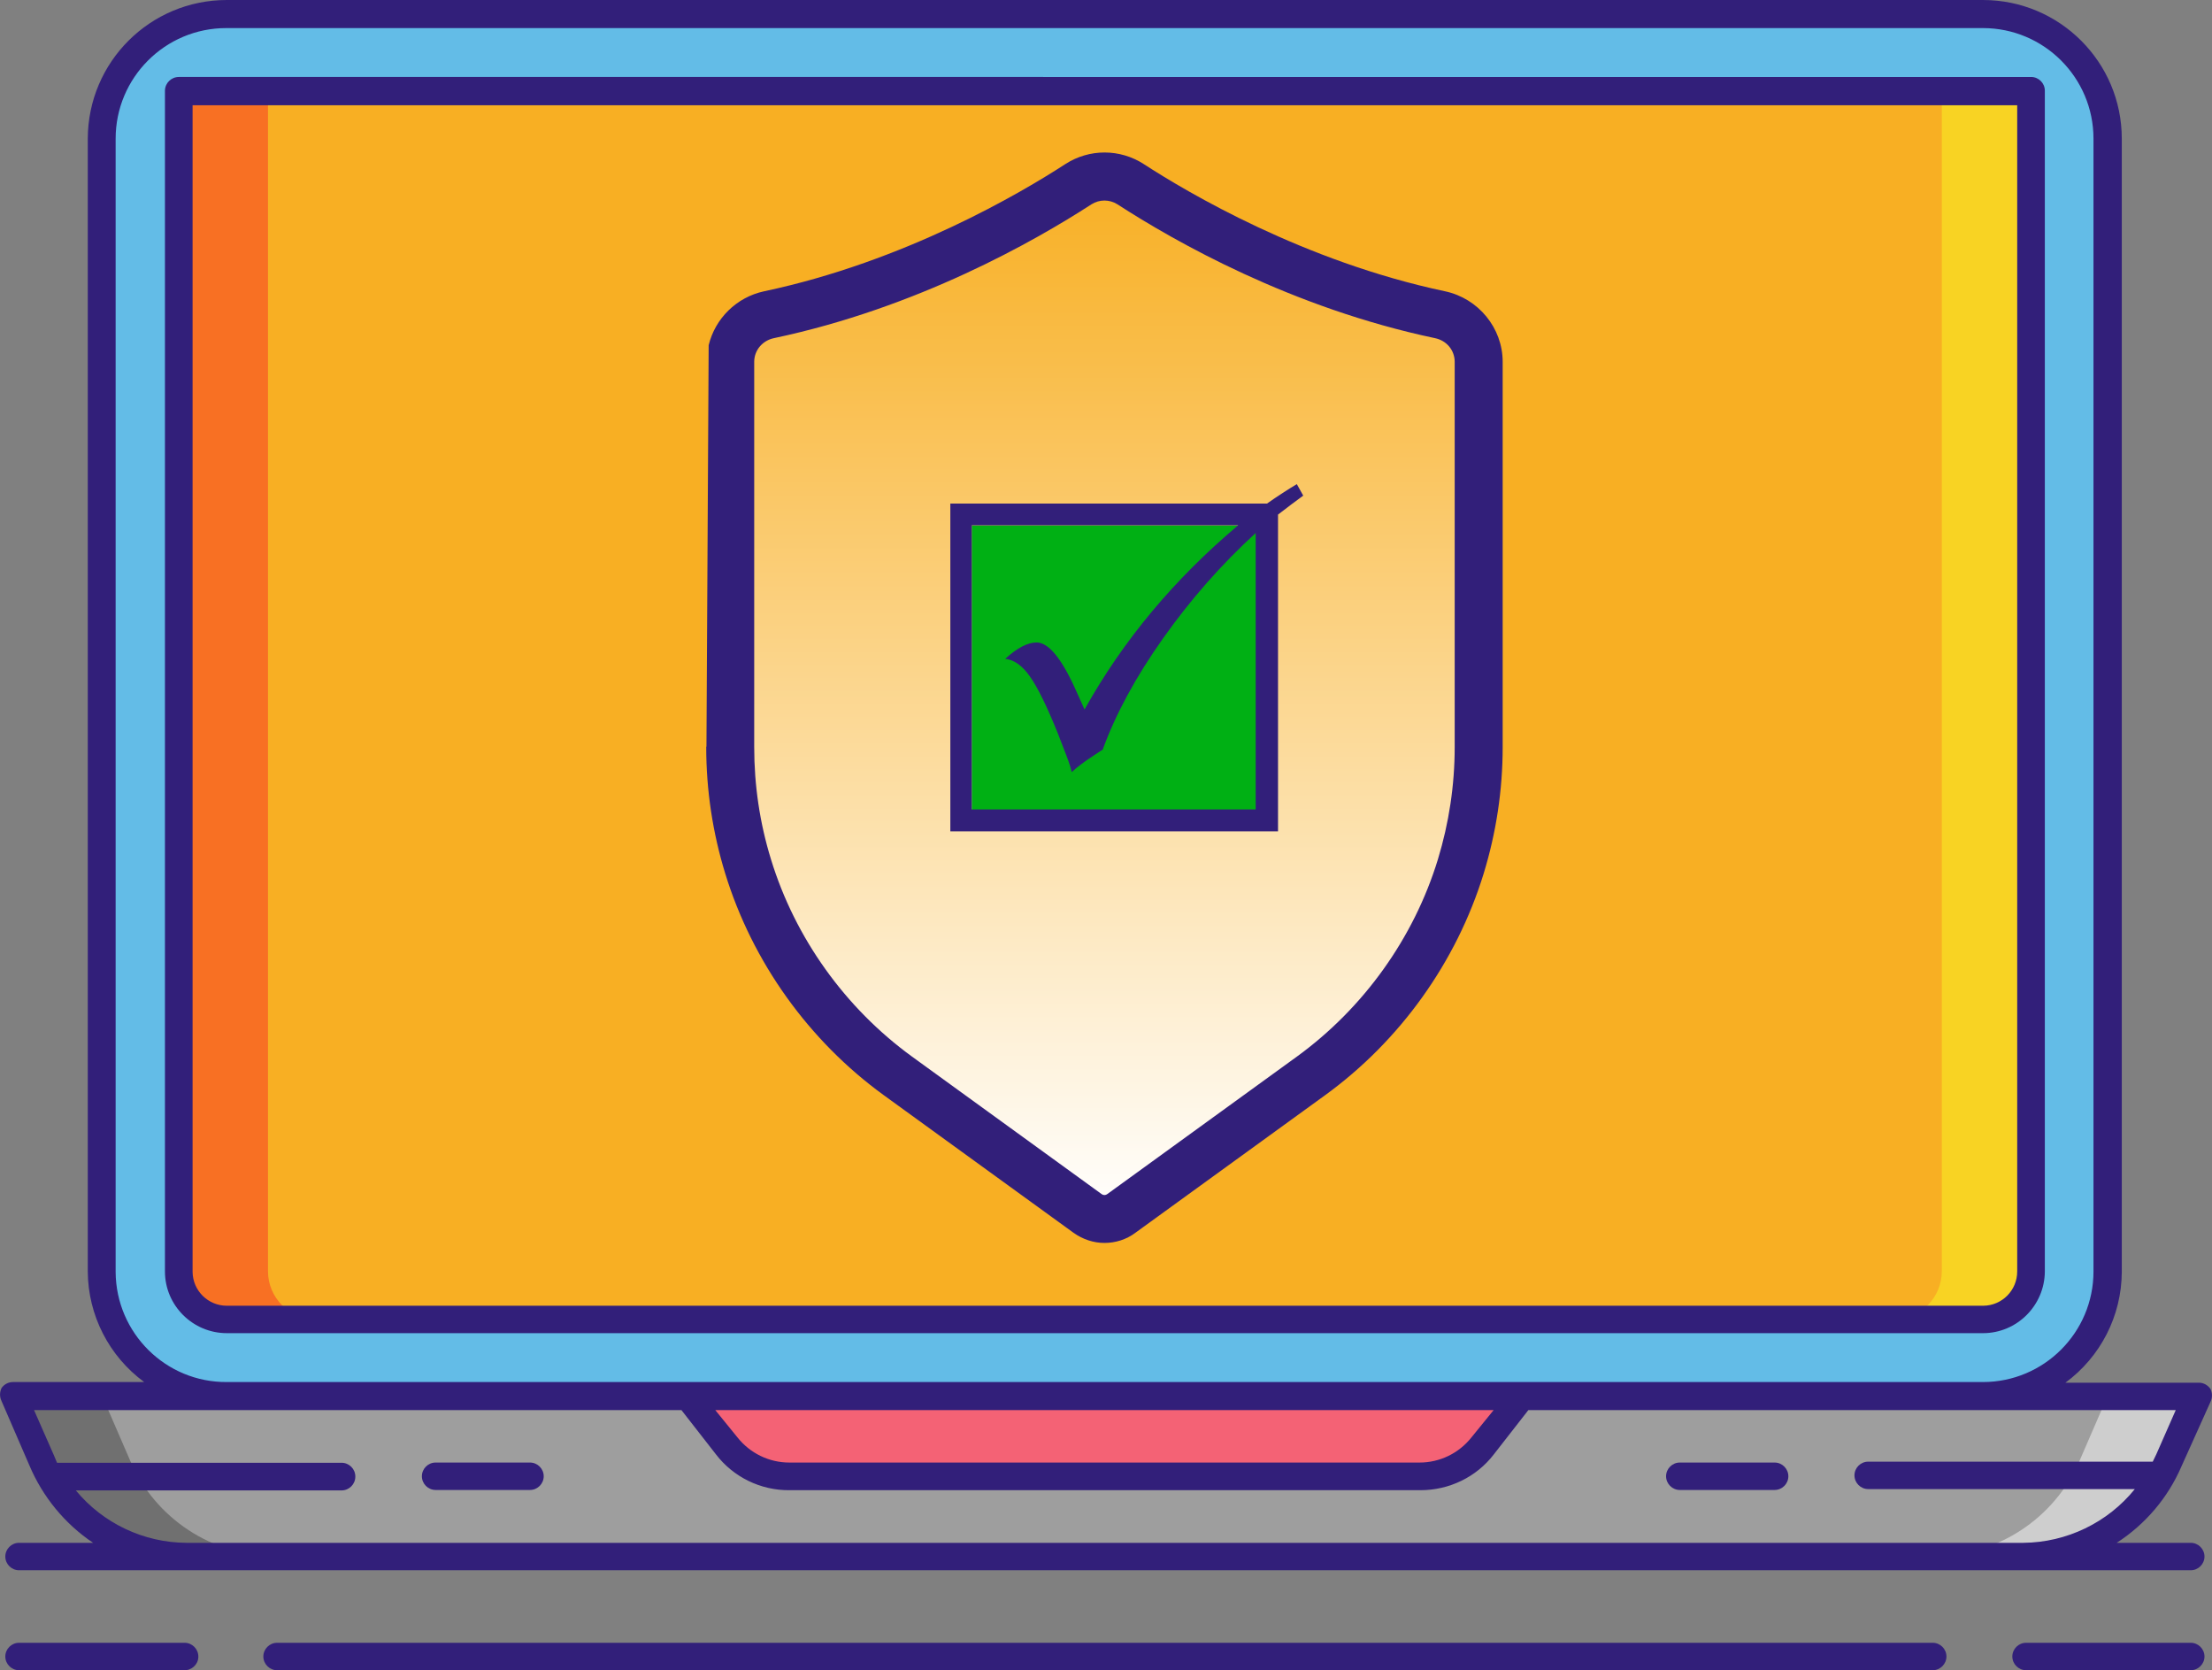 <?xml version="1.0" encoding="UTF-8"?>
<svg id="Layer_1" data-name="Layer 1" xmlns="http://www.w3.org/2000/svg" xmlns:xlink="http://www.w3.org/1999/xlink" viewBox="0 0 100.04 75.52">
  <rect x="0" y="0" width="100.04" height="75.52" fill="#808080" stroke="none"/>
  <defs>
    <style>
      .cls-1 {
        fill: #321f7a;
      }

      .cls-2 {
        fill: #707070;
      }

      .cls-3 {
        fill: #00b014;
      }

      .cls-4 {
        fill: #f87023;
      }

      .cls-5 {
        fill: #63bce7;
      }

      .cls-6 {
        fill: #f46275;
      }

      .cls-7 {
        fill: #f8af23;
      }

      .cls-8 {
        fill: #cecece;
      }

      .cls-9 {
        fill: url(#linear-gradient);
      }

      .cls-10 {
        fill: #9e9e9e;
      }

      .cls-11 {
        fill: #f8d323;
      }
    </style>
    <linearGradient id="linear-gradient" x1="49.95" y1="55.12" x2="49.95" y2="7.97" gradientUnits="userSpaceOnUse">
      <stop offset="0" stop-color="#fff"/>
      <stop offset="1" stop-color="#f8af23"/>
    </linearGradient>
  </defs>
  <g>
    <g>
      <path class="cls-5" d="m10.26,63.14c-3.12,0-5.65-2.53-5.65-5.65h0V6.27C4.61,3.15,7.14.62,10.26.62h79.42c3.12,0,5.65,2.53,5.65,5.65h0v51.22c0,3.12-2.53,5.65-5.65,5.65H10.26Z"/>
      <path class="cls-7" d="m91.85,4.1v53.38c0,1.2-.96,2.17-2.16,2.18,0,0-.01,0-.02,0H10.27c-1.2,0-2.17-.96-2.18-2.16,0,0,0-.01,0-.02V4.1h83.76Z"/>
      <path class="cls-4" d="m12.12,57.48V4.1h-4v53.38c0,1.19.96,2.16,2.15,2.18h4c-1.19-.02-2.15-.99-2.15-2.18Z"/>
      <path class="cls-11" d="m87.82,57.48V4.1h4v53.38c0,1.19-.96,2.16-2.15,2.18h-4c1.19-.02,2.15-.99,2.15-2.18Z"/>
      <path class="cls-10" d="m49.97,63.14H.59l1.26,2.91c1.14,2.62,3.72,4.31,6.58,4.31h83.08c2.86,0,5.44-1.69,6.58-4.31l1.26-2.91h-49.38Z"/>
      <path class="cls-2" d="m5.89,66.05l-1.26-2.91H.63l1.26,2.91c1.14,2.6,3.7,4.29,6.54,4.31h4c-2.84-.01-5.41-1.7-6.54-4.31Z"/>
      <path class="cls-8" d="m94.05,66.05l1.26-2.91h4l-1.26,2.91c-1.14,2.62-3.72,4.31-6.58,4.31h-4c2.86,0,5.44-1.69,6.58-4.31Z"/>
      <path class="cls-6" d="m31.12,63.14l1.74,2.23c.68.87,1.73,1.39,2.84,1.39h28.54c1.11,0,2.15-.51,2.84-1.38l1.74-2.23H31.12Z"/>
    </g>
    <g>
      <path class="cls-1" d="m92.48,57.49V4.1c0-.34-.28-.62-.62-.62,0,0,0,0-.01,0H8.09c-.34,0-.62.27-.63.61,0,0,0,0,0,.01v53.39c0,1.54,1.26,2.79,2.8,2.79h79.42c1.54,0,2.79-1.25,2.8-2.79Zm-83.77,0V4.76h82.52v52.73c0,.85-.68,1.54-1.53,1.55,0,0-.01,0-.02,0H10.26c-.85,0-1.54-.68-1.55-1.53,0,0,0-.01,0-.02Z"/>
      <path class="cls-1" d="m98.66,66.3l1.31-2.91c.09-.19.09-.4,0-.59-.12-.17-.31-.28-.52-.28h-6.04c1.59-1.17,2.54-3.02,2.55-5V6.27C95.96,2.81,93.15,0,89.68,0H10.26C6.79,0,3.98,2.8,3.97,6.27h0v51.22c.01,1.98.96,3.83,2.55,5H.59c-.21,0-.4.1-.52.27-.09.19-.09.4,0,.59l1.26,2.91c.6,1.42,1.6,2.64,2.88,3.5H.86c-.34,0-.62.28-.62.62H.24c0,.34.28.62.62.62h98.22c.34,0,.62-.28.62-.62h0c0-.34-.28-.62-.62-.62h-3.35c1.3-.84,2.32-2.04,2.93-3.46ZM5.23,57.49V6.27c0-2.76,2.24-5,5-5h79.45c2.76,0,5,2.24,5,5v51.22c0,2.76-2.24,5-5,5H10.26c-2.76.02-5.01-2.21-5.03-4.97,0-.01,0-.02,0-.03Zm62.32,6.27l-1,1.23c-.57.72-1.43,1.14-2.35,1.14h-28.5c-.92,0-1.78-.42-2.35-1.14l-1-1.23h35.2Zm24,6H8.43c-1.93-.01-3.77-.88-5-2.37h12.02c.34,0,.62-.28.62-.62,0,0,0,0,0-.01,0-.34-.28-.62-.62-.62H2.58l-.16-.38-.88-2h29.28l1.56,2c.79,1.03,2.02,1.63,3.32,1.62h28.54c1.3,0,2.53-.59,3.32-1.62l1.56-2h29.28l-.88,2-.16.33h-12.87c-.34,0-.62.28-.62.62h0c0,.34.28.62.62.62h12.06c-1.23,1.52-3.08,2.41-5.04,2.43h.04Z"/>
      <path class="cls-1" d="m23.97,66.13h-4.27c-.34,0-.62.28-.62.62h0c0,.34.28.62.62.62h4.27c.34,0,.62-.28.62-.62h0c0-.34-.28-.62-.62-.62h0Z"/>
      <path class="cls-1" d="m80.24,66.13h-4.27c-.34,0-.62.28-.62.62h0c0,.34.28.62.62.62h4.29c.34,0,.62-.28.62-.62h0c0-.34-.28-.62-.62-.62,0,0-.01,0-.02,0Z"/>
      <path class="cls-1" d="m8.31,74.28H.86c-.34,0-.62.28-.62.62H.24c0,.34.28.62.62.62h7.45c.34.02.64-.24.66-.58,0-.01,0-.03,0-.04,0-.34-.28-.62-.62-.62-.01,0-.03,0-.04,0Z"/>
      <path class="cls-1" d="m99.08,74.28h-7.45c-.34,0-.62.28-.62.62h0c0,.34.28.62.62.62h7.45c.34,0,.62-.28.62-.62h0c0-.34-.28-.62-.62-.62h0Z"/>
      <path class="cls-1" d="m87.41,74.28H12.53c-.34,0-.62.28-.62.62h0c0,.34.28.62.62.62h74.88c.34,0,.62-.28.62-.62h0c0-.34-.28-.62-.62-.62h0Z"/>
    </g>
  </g>
  <g>
    <path class="cls-9" d="m48.77,8.32c-2.26,1.47-7.54,4.54-13.99,5.9-1.02.21-1.75,1.09-1.75,2.13v17.42c0,1.83.27,3.65.81,5.4h0c1.17,3.81,3.55,7.13,6.77,9.47l8.58,6.22c.46.33,1.08.33,1.54,0l8.58-6.22c3.22-2.34,5.6-5.66,6.77-9.47h0c.54-1.75.81-3.57.81-5.4v-17.42c0-1.04-.74-1.92-1.75-2.13-6.45-1.36-11.73-4.44-13.99-5.9-.72-.47-1.64-.47-2.36,0Z"/>
    <path class="cls-1" d="m31.94,33.76v.02c0,1.94.29,3.87.86,5.72,1.23,4,3.78,7.56,7.17,10.02l8.58,6.22c.42.3.91.46,1.4.46s.99-.15,1.4-.46l8.58-6.22c3.39-2.46,5.94-6.02,7.17-10.02.57-1.86.86-3.78.86-5.72v-17.42c0-1.53-1.1-2.87-2.61-3.19-6.38-1.35-11.65-4.47-13.62-5.75-1.08-.7-2.47-.7-3.55,0-1.97,1.28-7.24,4.4-13.62,5.75-1.26.27-2.22,1.24-2.51,2.44l-.1,18.15Zm0-9.44v6.34m33.85,3.12c0,1.73-.26,3.44-.76,5.08-1.09,3.56-3.36,6.72-6.37,8.91l-8.58,6.22c-.08.06-.18.06-.26,0l-8.58-6.22c-3.01-2.19-5.28-5.35-6.37-8.91-.51-1.65-.76-3.36-.76-5.08v-17.42c0-.52.37-.96.89-1.07,6.49-1.37,11.78-4.38,14.36-6.05.36-.23.82-.23,1.18,0,2.58,1.67,7.86,4.68,14.36,6.05.53.11.89.55.89,1.07v17.42h0Z"/>
  </g>
  <g>
    <rect class="cls-3" x="43.95" y="23.76" width="13.05" height="13.05"/>
    <path class="cls-1" d="m57.8,23.26v14.33h-14.82v-14.82h14.32c.5-.35.95-.64,1.35-.88l.29.52c-.32.23-.7.52-1.13.85Zm-7.91,10.62l-.44.29c-.38.25-.71.49-.98.74-.05-.24-.19-.63-.4-1.16l-.22-.57c-.5-1.24-.92-2.1-1.27-2.59-.34-.49-.72-.76-1.12-.8.54-.49,1.01-.74,1.42-.74.55,0,1.15.74,1.81,2.23l.36.8c1.74-3.12,4.06-5.9,6.95-8.33h-12.05v12.85h12.84v-12.5c-1.55,1.42-2.94,3-4.18,4.75-1.24,1.75-2.15,3.43-2.73,5.02Z"/>
  </g>
</svg>
